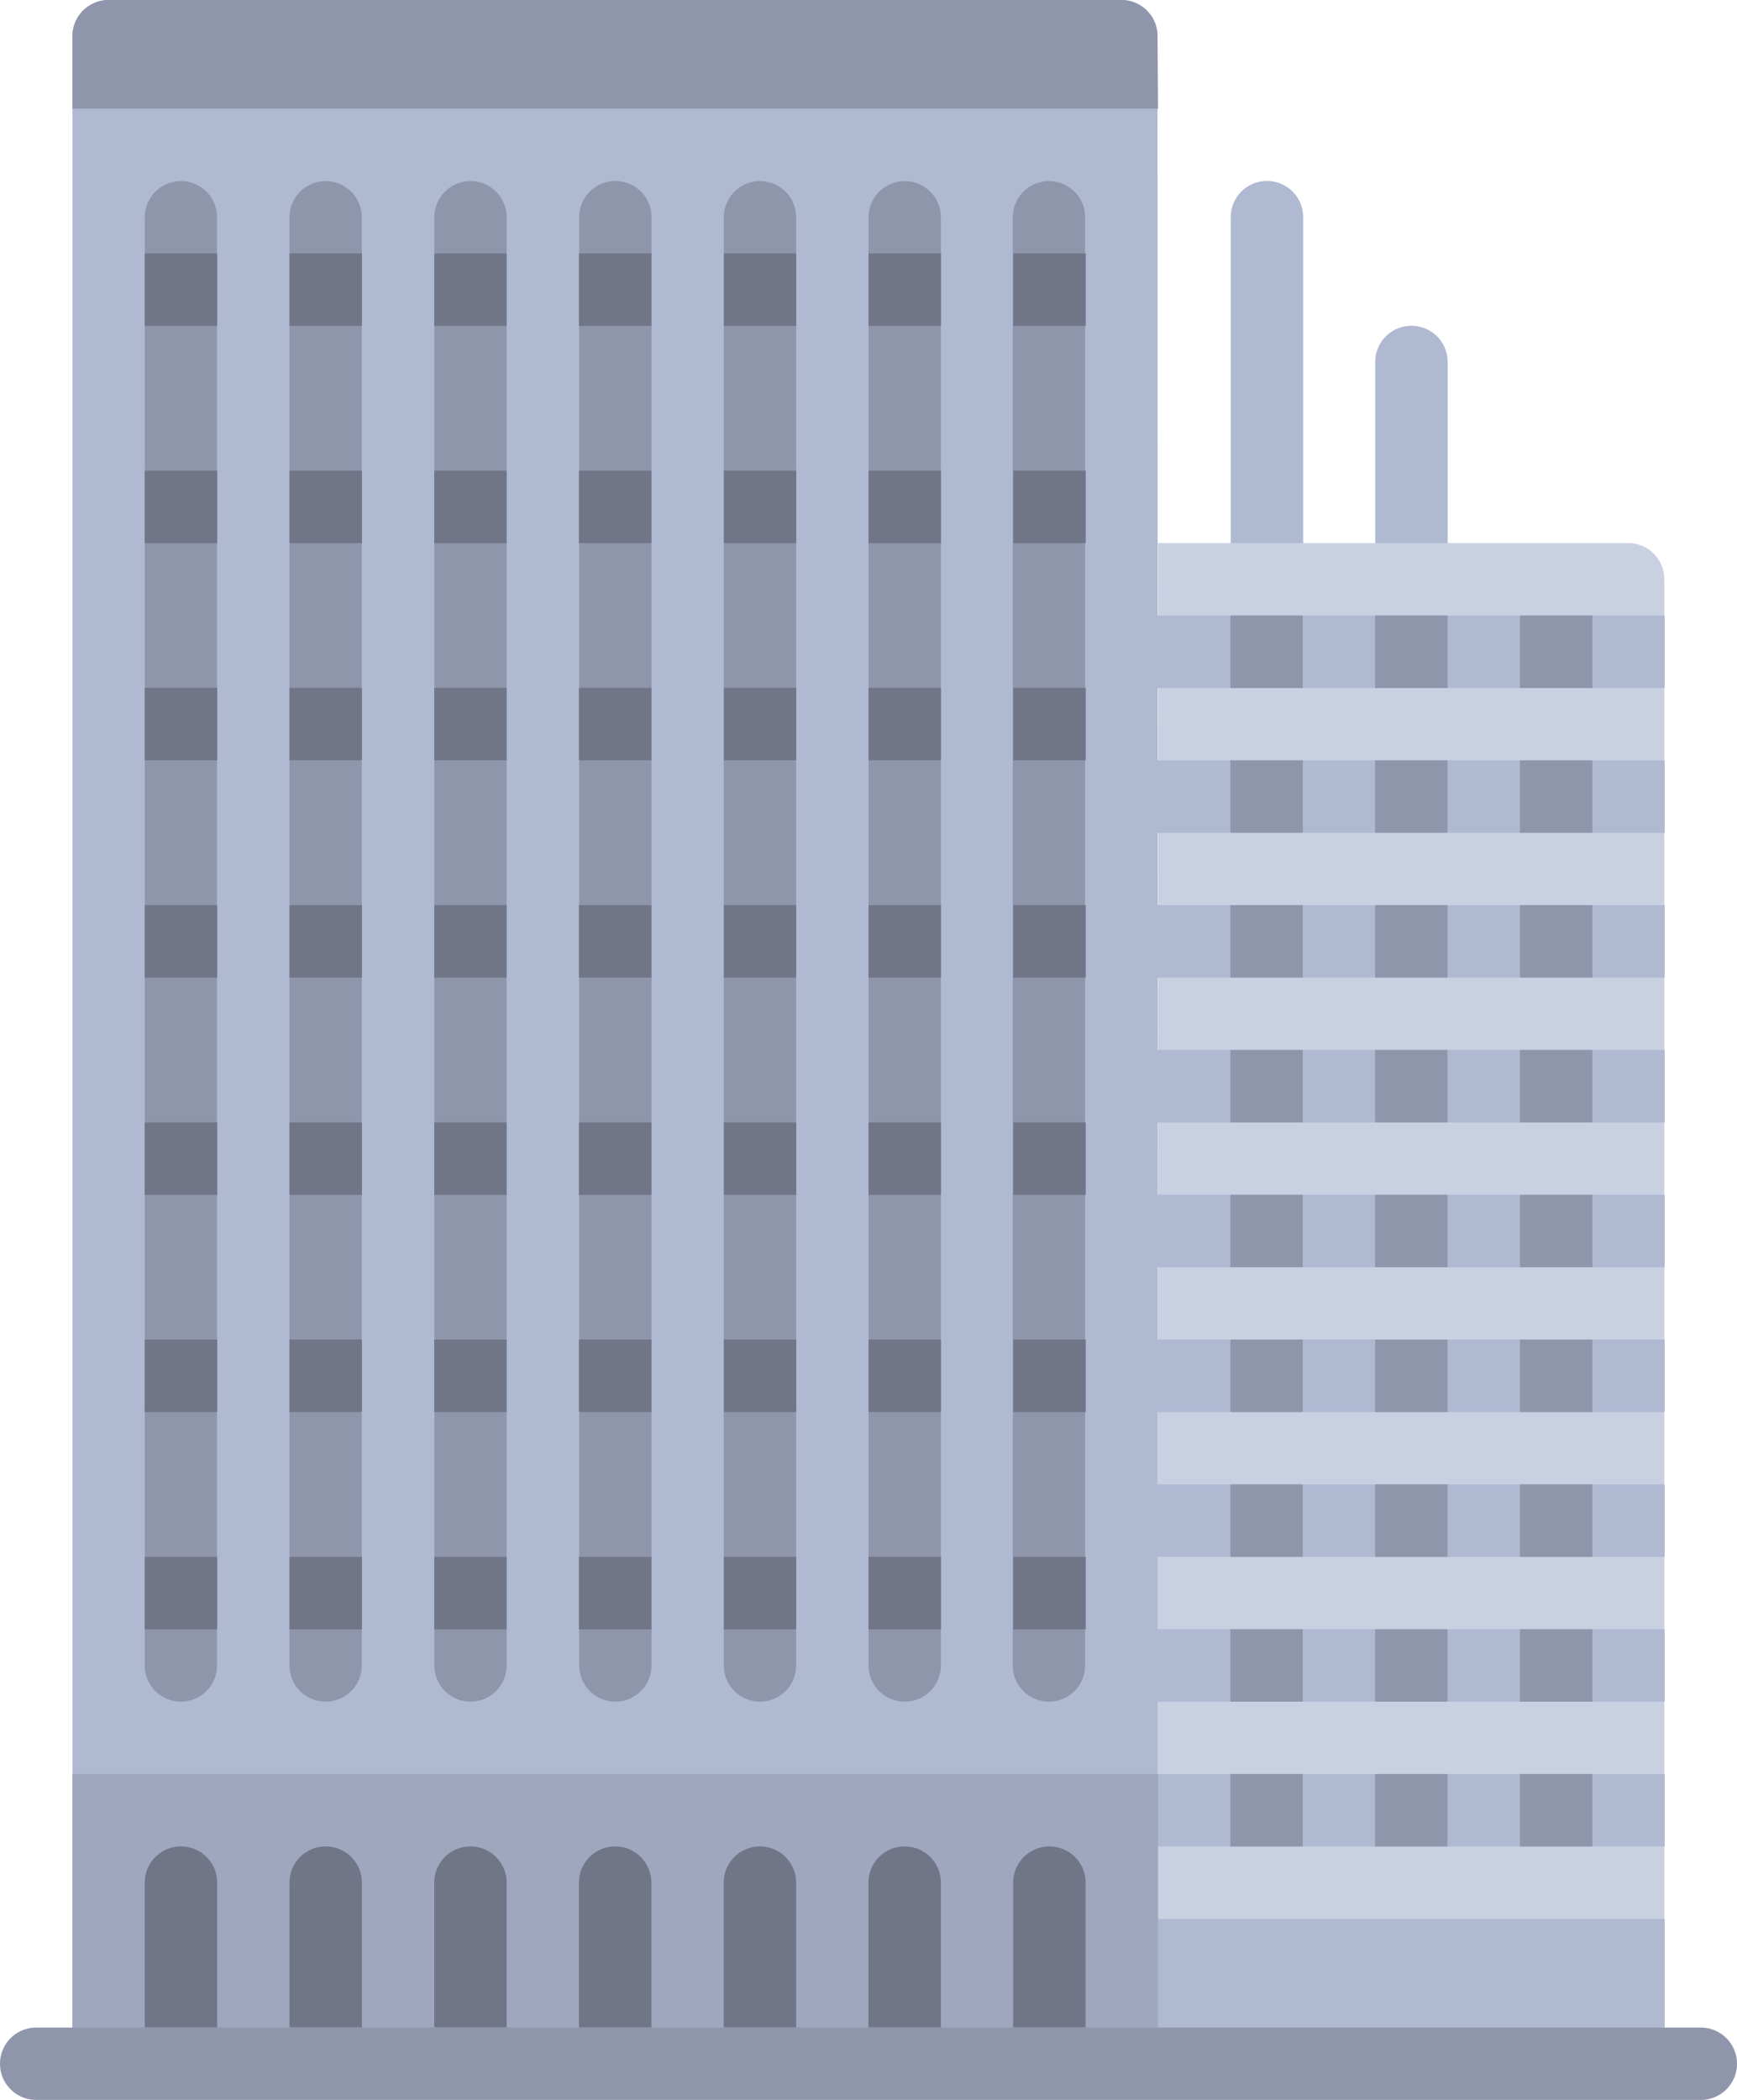 <svg xmlns="http://www.w3.org/2000/svg" viewBox="0 0 135.49 163.72"><title>building</title><g id="Layer_2" data-name="Layer 2"><g id="Layer_1-2" data-name="Layer 1"><path d="M98.8,14.11h0A2.82,2.82,0,0,0,96,16.94V48h5.65V16.94A2.82,2.82,0,0,0,98.8,14.11Z" style="fill:#afb9d2"/><path d="M110.09,25.4h0a2.82,2.82,0,0,0-2.82,2.82V59.28h5.65V28.23A2.82,2.82,0,0,0,110.09,25.4Z" style="fill:#afb9d2"/><path d="M90.33,42.34H127a2.82,2.82,0,0,1,2.82,2.82V160.9H90.33Z" style="fill:#c8d0e2"/><rect x="90.33" y="149.61" width="39.52" height="11.29" style="fill:#afb9d2"/><rect x="87.51" y="138.31" width="42.34" height="5.65" style="fill:#afb9d2"/><rect x="118.56" y="138.31" width="5.65" height="5.65" style="fill:#8f96ab"/><rect x="95.97" y="138.31" width="5.65" height="5.65" style="fill:#8f96ab"/><rect x="107.26" y="138.31" width="5.65" height="5.65" style="fill:#8f96ab"/><rect x="87.51" y="127.02" width="42.34" height="5.65" style="fill:#afb9d2"/><rect x="118.56" y="127.02" width="5.65" height="5.65" style="fill:#8f96ab"/><rect x="95.97" y="127.02" width="5.65" height="5.65" style="fill:#8f96ab"/><rect x="107.26" y="127.02" width="5.65" height="5.65" style="fill:#8f96ab"/><rect x="87.51" y="115.73" width="42.34" height="5.65" style="fill:#afb9d2"/><rect x="118.56" y="115.73" width="5.65" height="5.65" style="fill:#8f96ab"/><rect x="95.97" y="115.73" width="5.65" height="5.65" style="fill:#8f96ab"/><rect x="107.26" y="115.73" width="5.65" height="5.65" style="fill:#8f96ab"/><rect x="87.51" y="104.44" width="42.34" height="5.65" style="fill:#afb9d2"/><rect x="118.56" y="104.44" width="5.65" height="5.65" style="fill:#8f96ab"/><rect x="95.97" y="104.44" width="5.65" height="5.65" style="fill:#8f96ab"/><rect x="107.26" y="104.44" width="5.65" height="5.65" style="fill:#8f96ab"/><rect x="87.51" y="93.15" width="42.34" height="5.65" style="fill:#afb9d2"/><rect x="118.56" y="93.15" width="5.65" height="5.65" style="fill:#8f96ab"/><rect x="95.97" y="93.15" width="5.65" height="5.65" style="fill:#8f96ab"/><rect x="107.26" y="93.15" width="5.65" height="5.65" style="fill:#8f96ab"/><rect x="87.51" y="81.86" width="42.34" height="5.65" style="fill:#afb9d2"/><rect x="118.56" y="81.86" width="5.65" height="5.65" style="fill:#8f96ab"/><rect x="95.97" y="81.86" width="5.65" height="5.65" style="fill:#8f96ab"/><rect x="107.26" y="81.86" width="5.65" height="5.65" style="fill:#8f96ab"/><rect x="87.51" y="70.57" width="42.34" height="5.65" style="fill:#afb9d2"/><rect x="118.56" y="70.57" width="5.65" height="5.65" style="fill:#8f96ab"/><rect x="95.97" y="70.57" width="5.65" height="5.65" style="fill:#8f96ab"/><rect x="107.26" y="70.57" width="5.65" height="5.65" style="fill:#8f96ab"/><rect x="87.51" y="59.28" width="42.34" height="5.65" style="fill:#afb9d2"/><rect x="118.56" y="59.28" width="5.65" height="5.65" style="fill:#8f96ab"/><rect x="95.97" y="59.28" width="5.65" height="5.65" style="fill:#8f96ab"/><rect x="107.26" y="59.28" width="5.65" height="5.65" style="fill:#8f96ab"/><rect x="87.51" y="47.99" width="42.34" height="5.65" style="fill:#afb9d2"/><rect x="118.56" y="47.99" width="5.65" height="5.65" style="fill:#8f96ab"/><rect x="95.97" y="47.99" width="5.65" height="5.65" style="fill:#8f96ab"/><rect x="107.26" y="47.99" width="5.65" height="5.65" style="fill:#8f96ab"/><path d="M90.33,160.9H5.65V2.82A2.82,2.82,0,0,1,8.47,0h79a2.82,2.82,0,0,1,2.82,2.82Z" style="fill:#afb9d2"/><path d="M14.11,132.67h0a2.82,2.82,0,0,1-2.82-2.82V16.94a2.82,2.82,0,0,1,2.82-2.82h0a2.82,2.82,0,0,1,2.82,2.82V129.85A2.82,2.82,0,0,1,14.11,132.67Z" style="fill:#8f96ab"/><rect x="5.65" y="138.31" width="84.68" height="22.58" style="fill:#9fa7bf"/><path d="M16.94,158.07V146.78a2.82,2.82,0,0,0-5.65,0v11.29Z" style="fill:#717588"/><path d="M25.4,132.67h0a2.82,2.82,0,0,1-2.82-2.82V16.94a2.82,2.82,0,0,1,2.82-2.82h0a2.82,2.82,0,0,1,2.82,2.82V129.85A2.82,2.82,0,0,1,25.4,132.67Z" style="fill:#8f96ab"/><path d="M28.23,158.07V146.78a2.82,2.82,0,0,0-5.65,0v11.29Z" style="fill:#717588"/><path d="M36.7,132.67h0a2.82,2.82,0,0,1-2.82-2.82V16.94a2.82,2.82,0,0,1,2.82-2.82h0a2.82,2.82,0,0,1,2.82,2.82V129.85A2.82,2.82,0,0,1,36.7,132.67Z" style="fill:#8f96ab"/><path d="M39.52,158.07V146.78a2.82,2.82,0,0,0-5.65,0v11.29Z" style="fill:#717588"/><path d="M48,132.67h0a2.82,2.82,0,0,1-2.82-2.82V16.94A2.82,2.82,0,0,1,48,14.11h0a2.82,2.82,0,0,1,2.82,2.82V129.85A2.82,2.82,0,0,1,48,132.67Z" style="fill:#8f96ab"/><path d="M50.81,158.07V146.78a2.82,2.82,0,0,0-5.65,0v11.29Z" style="fill:#717588"/><path d="M59.28,132.67h0a2.82,2.82,0,0,1-2.82-2.82V16.94a2.82,2.82,0,0,1,2.82-2.82h0a2.82,2.82,0,0,1,2.82,2.82V129.85A2.82,2.82,0,0,1,59.28,132.67Z" style="fill:#8f96ab"/><path d="M62.1,158.07V146.78a2.82,2.82,0,0,0-5.65,0v11.29Z" style="fill:#717588"/><path d="M70.57,132.67h0a2.82,2.82,0,0,1-2.82-2.82V16.94a2.82,2.82,0,0,1,2.82-2.82h0a2.82,2.82,0,0,1,2.82,2.82V129.85A2.82,2.82,0,0,1,70.57,132.67Z" style="fill:#8f96ab"/><path d="M73.39,158.07V146.78a2.82,2.82,0,0,0-5.65,0v11.29h5.65Z" style="fill:#717588"/><path d="M81.86,132.67h0A2.82,2.82,0,0,1,79,129.85V16.94a2.82,2.82,0,0,1,2.82-2.82h0a2.82,2.82,0,0,1,2.82,2.82V129.85A2.82,2.82,0,0,1,81.86,132.67Z" style="fill:#8f96ab"/><path d="M84.68,158.07V146.78a2.82,2.82,0,0,0-5.65,0v11.29Z" style="fill:#717588"/><rect x="11.29" y="121.38" width="5.65" height="5.65" style="fill:#717588"/><rect x="22.58" y="121.38" width="5.65" height="5.65" style="fill:#717588"/><rect x="33.87" y="121.38" width="5.65" height="5.65" style="fill:#717588"/><rect x="45.16" y="121.38" width="5.65" height="5.65" style="fill:#717588"/><rect x="56.46" y="121.38" width="5.65" height="5.65" style="fill:#717588"/><rect x="67.75" y="121.38" width="5.65" height="5.65" style="fill:#717588"/><rect x="79.04" y="121.38" width="5.65" height="5.65" style="fill:#717588"/><rect x="11.29" y="104.44" width="5.65" height="5.65" style="fill:#717588"/><rect x="22.58" y="104.44" width="5.65" height="5.65" style="fill:#717588"/><rect x="33.87" y="104.44" width="5.65" height="5.65" style="fill:#717588"/><rect x="45.16" y="104.44" width="5.65" height="5.65" style="fill:#717588"/><rect x="56.46" y="104.44" width="5.65" height="5.65" style="fill:#717588"/><rect x="67.75" y="104.44" width="5.65" height="5.65" style="fill:#717588"/><rect x="79.04" y="104.44" width="5.65" height="5.65" style="fill:#717588"/><rect x="11.29" y="87.51" width="5.65" height="5.65" style="fill:#717588"/><rect x="22.58" y="87.51" width="5.65" height="5.65" style="fill:#717588"/><rect x="33.87" y="87.51" width="5.65" height="5.65" style="fill:#717588"/><rect x="45.16" y="87.51" width="5.65" height="5.65" style="fill:#717588"/><rect x="56.46" y="87.51" width="5.65" height="5.65" style="fill:#717588"/><rect x="67.75" y="87.51" width="5.65" height="5.65" style="fill:#717588"/><rect x="79.04" y="87.51" width="5.65" height="5.65" style="fill:#717588"/><rect x="11.29" y="70.57" width="5.65" height="5.65" style="fill:#717588"/><rect x="22.58" y="70.57" width="5.65" height="5.65" style="fill:#717588"/><rect x="33.87" y="70.57" width="5.65" height="5.65" style="fill:#717588"/><rect x="45.16" y="70.57" width="5.65" height="5.65" style="fill:#717588"/><rect x="56.46" y="70.57" width="5.65" height="5.65" style="fill:#717588"/><rect x="67.75" y="70.57" width="5.65" height="5.65" style="fill:#717588"/><rect x="79.04" y="70.57" width="5.65" height="5.65" style="fill:#717588"/><rect x="11.29" y="53.63" width="5.65" height="5.65" style="fill:#717588"/><rect x="22.58" y="53.63" width="5.65" height="5.65" style="fill:#717588"/><rect x="33.87" y="53.63" width="5.65" height="5.65" style="fill:#717588"/><rect x="45.16" y="53.63" width="5.65" height="5.65" style="fill:#717588"/><rect x="56.46" y="53.63" width="5.65" height="5.65" style="fill:#717588"/><rect x="67.75" y="53.63" width="5.65" height="5.65" style="fill:#717588"/><rect x="79.04" y="53.63" width="5.65" height="5.65" style="fill:#717588"/><rect x="11.29" y="36.7" width="5.65" height="5.65" style="fill:#717588"/><rect x="22.58" y="36.7" width="5.65" height="5.65" style="fill:#717588"/><rect x="33.87" y="36.7" width="5.65" height="5.65" style="fill:#717588"/><rect x="45.16" y="36.7" width="5.65" height="5.65" style="fill:#717588"/><rect x="56.46" y="36.7" width="5.65" height="5.65" style="fill:#717588"/><rect x="67.75" y="36.7" width="5.65" height="5.65" style="fill:#717588"/><rect x="79.04" y="36.7" width="5.65" height="5.65" style="fill:#717588"/><rect x="11.29" y="19.76" width="5.65" height="5.65" style="fill:#717588"/><rect x="22.58" y="19.76" width="5.65" height="5.65" style="fill:#717588"/><rect x="33.87" y="19.76" width="5.65" height="5.65" style="fill:#717588"/><rect x="45.16" y="19.76" width="5.65" height="5.65" style="fill:#717588"/><rect x="56.46" y="19.76" width="5.65" height="5.65" style="fill:#717588"/><rect x="67.75" y="19.76" width="5.65" height="5.65" style="fill:#717588"/><rect x="79.04" y="19.76" width="5.65" height="5.65" style="fill:#717588"/><path d="M90.33,8.47H5.65V2.82A2.82,2.82,0,0,1,8.47,0h79a2.82,2.82,0,0,1,2.82,2.82Z" style="fill:#8f96ab"/><path d="M132.67,163.72H2.82A2.82,2.82,0,0,1,0,160.9H0a2.82,2.82,0,0,1,2.82-2.82H132.67a2.82,2.82,0,0,1,2.82,2.82h0A2.82,2.82,0,0,1,132.67,163.72Z" style="fill:#8f96ab"/></g></g></svg>